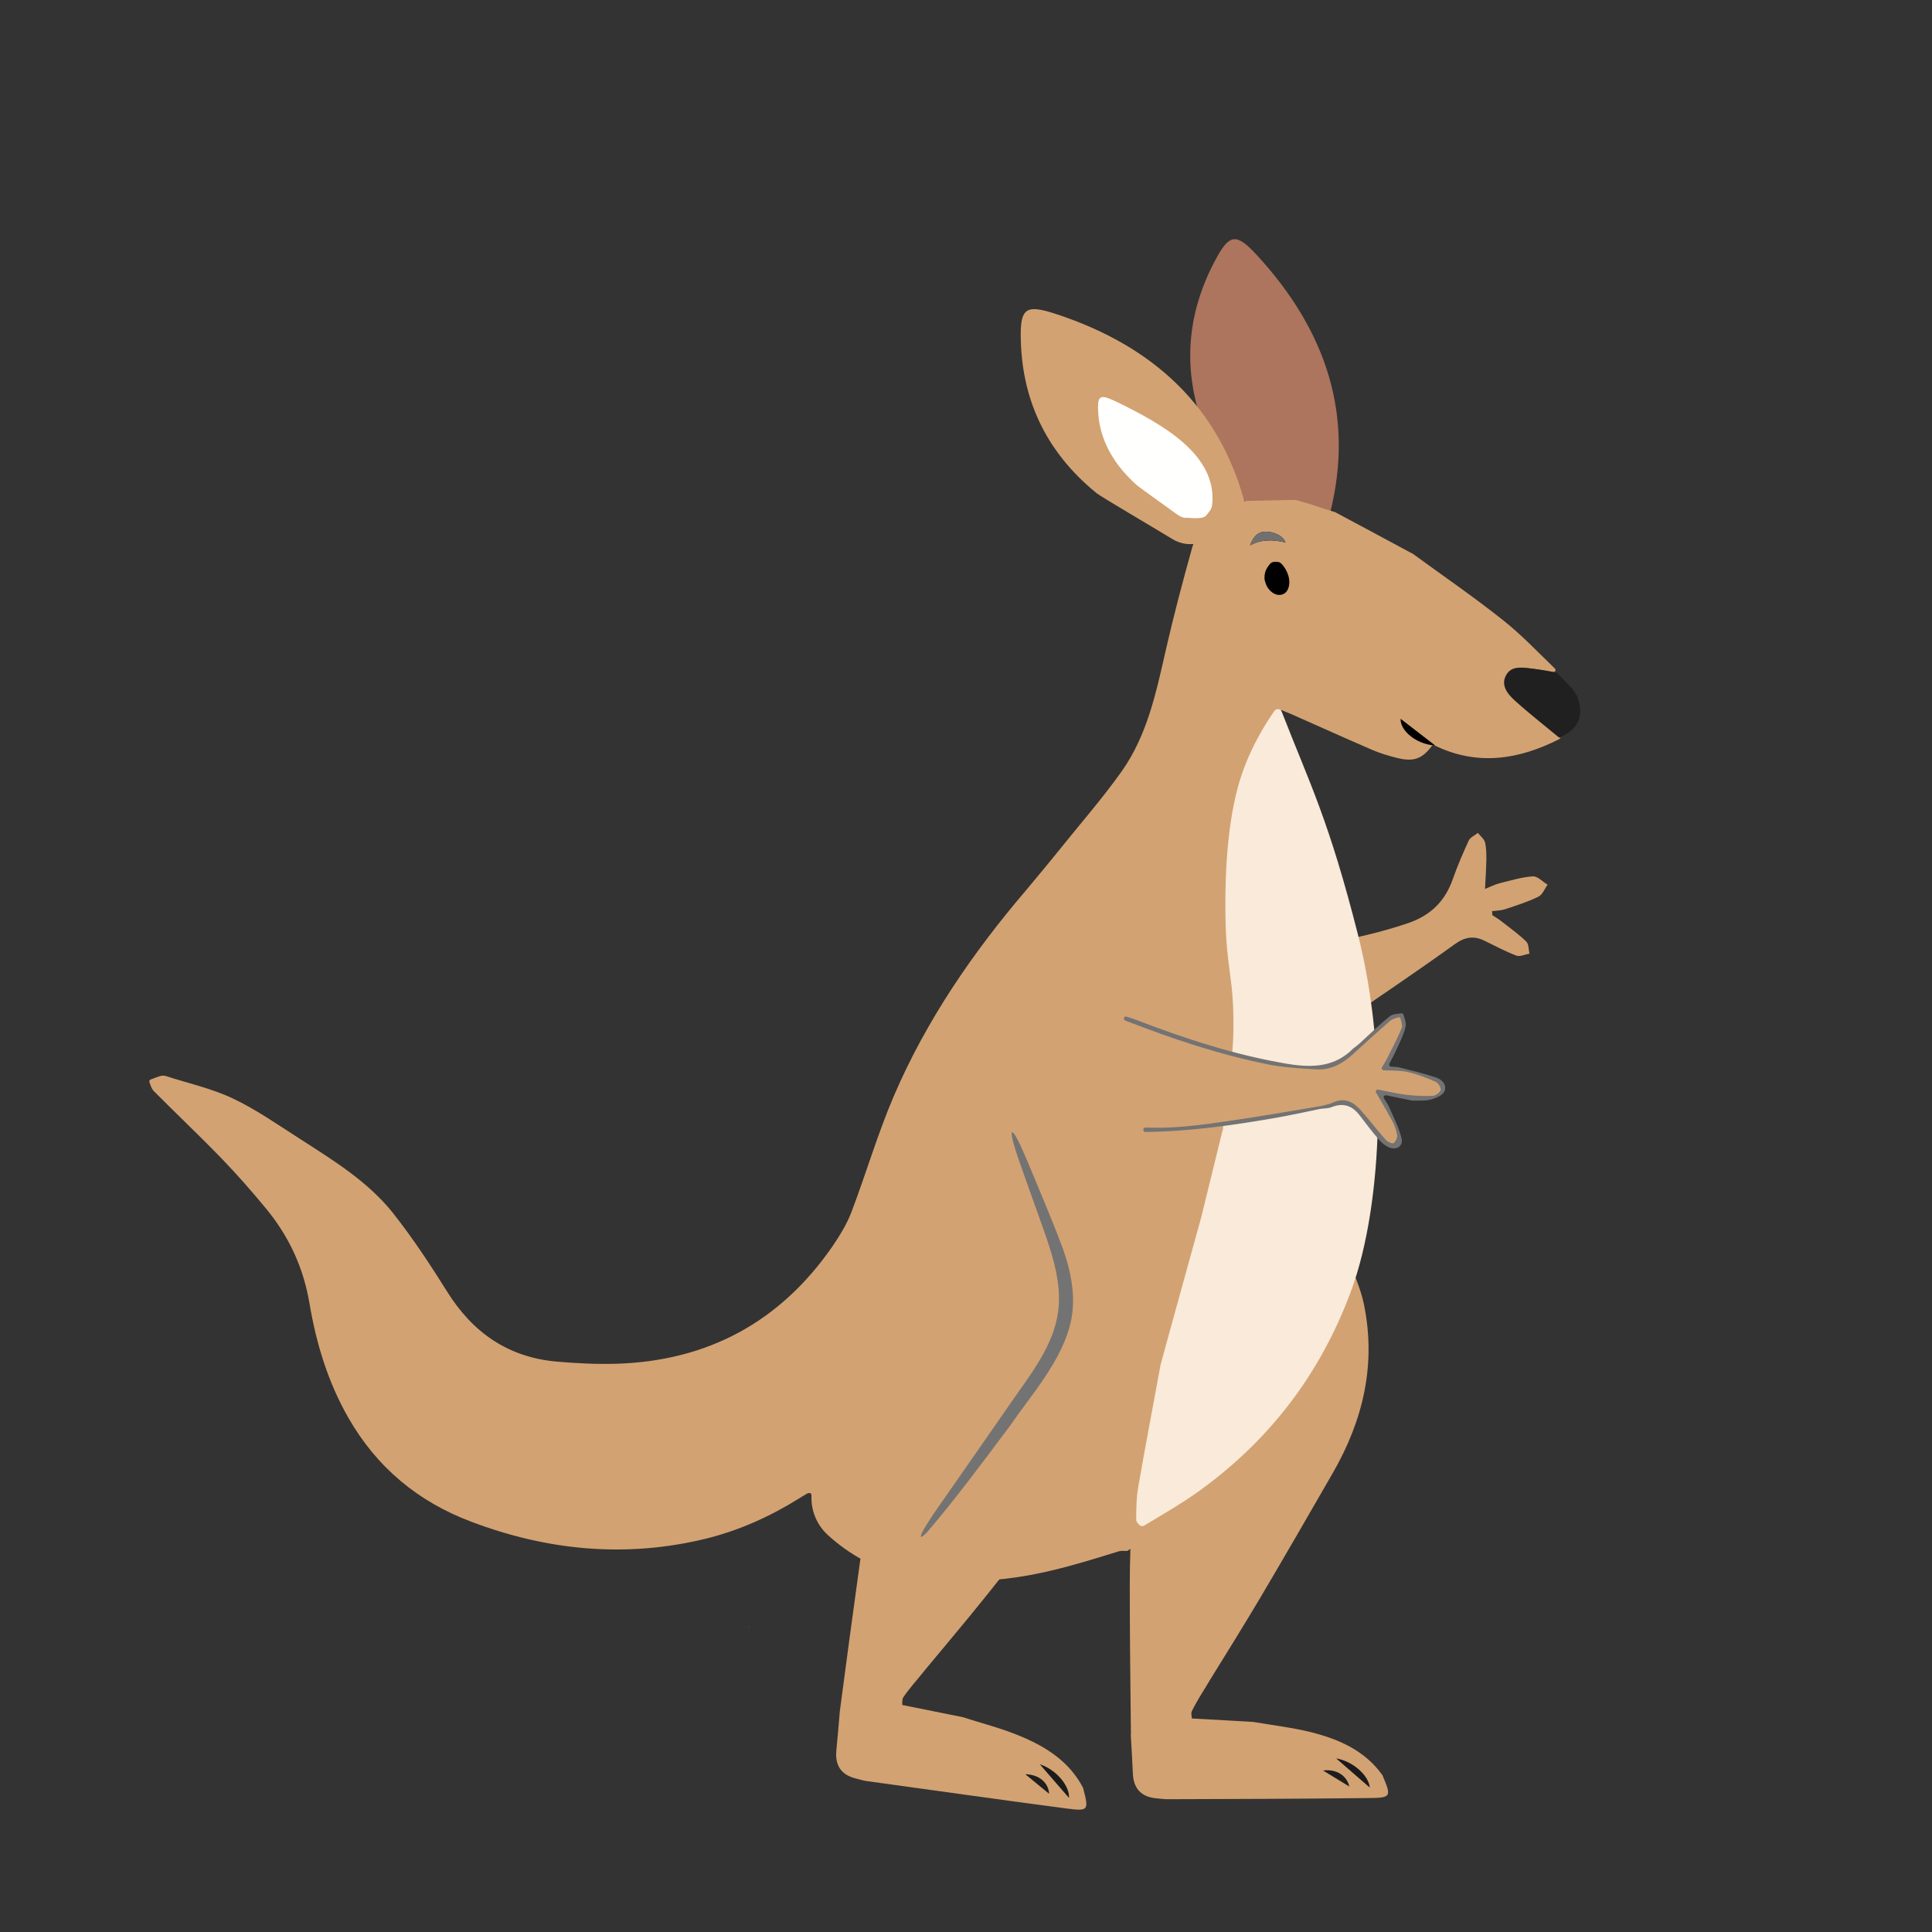 <svg width="87" height="87" viewBox="0 0 87 87" fill="none" xmlns="http://www.w3.org/2000/svg">
<rect x="0" y="0" width="87" height="87" fill="#333333" stroke="none"/>
<path d="M54.205 43.222C54.301 43.3 54.388 43.422 54.501 43.457C56.345 44.136 58.155 44.91 59.86 45.902C60.025 45.997 60.251 45.989 60.443 46.032C62.131 44.866 63.836 43.727 65.498 42.526C65.976 42.178 66.385 42.126 66.881 42.378C67.342 42.604 67.803 42.848 68.281 43.031C68.447 43.092 68.673 42.978 68.873 42.944C68.83 42.752 68.847 42.509 68.725 42.396C68.377 42.056 67.977 41.778 67.594 41.473C67.472 41.378 67.333 41.299 67.203 41.212C67.203 41.151 67.194 41.091 67.185 41.03C67.385 41.004 67.585 41.004 67.777 40.943C68.281 40.777 68.786 40.612 69.265 40.386C69.456 40.299 69.552 40.029 69.691 39.838C69.465 39.707 69.239 39.446 69.021 39.464C68.516 39.498 68.012 39.655 67.516 39.777C67.316 39.829 67.133 39.925 66.872 40.029C66.898 39.551 66.924 39.133 66.933 38.724C66.933 38.463 66.933 38.185 66.872 37.932C66.829 37.776 66.663 37.645 66.55 37.506C66.411 37.619 66.211 37.706 66.141 37.846C65.88 38.411 65.637 38.977 65.428 39.568C65.08 40.577 64.427 41.221 63.41 41.569C61.539 42.204 59.599 42.526 57.659 42.796C56.502 42.952 55.345 43.083 54.188 43.222H54.205Z" fill="#D3A272"/>
<path d="M50.919 78.097C50.953 78.689 50.988 79.272 51.014 79.863C51.043 80.536 51.385 80.907 52.041 80.977C52.215 80.994 52.398 81.02 52.572 81.02C55.582 81.012 58.592 81.003 61.602 80.968C62.663 80.96 62.663 80.916 62.255 79.942C61.463 78.828 60.297 78.323 59.036 78.001C58.183 77.793 57.304 77.688 56.434 77.54C55.512 77.488 54.59 77.436 53.668 77.384C53.668 77.279 53.624 77.149 53.668 77.062C53.772 76.836 53.903 76.627 54.024 76.409C54.172 76.174 54.32 75.931 54.459 75.696C55.216 74.469 55.982 73.243 56.721 71.999C57.835 70.119 58.922 68.231 60.01 66.344C61.385 63.96 61.985 61.428 61.411 58.696C61.289 58.113 61.037 57.548 60.845 56.974C60.749 57.13 60.61 57.278 60.549 57.452C59.323 60.984 57.235 63.89 54.181 66.074C53.381 66.648 52.511 67.126 51.675 67.648C51.432 67.805 51.197 67.953 50.953 68.11C50.927 69.188 50.875 70.258 50.875 71.337C50.875 73.591 50.901 75.844 50.927 78.097H50.919Z" fill="#D3A272"/>
<path d="M57.053 23.627C56.722 23.505 56.435 23.261 56.252 22.939C55.678 21.921 54.399 19.746 54.286 19.459C53.172 16.632 53.459 14.013 54.791 11.595C55.382 10.516 55.704 10.516 56.6 11.49C59.767 14.927 60.994 18.781 59.889 23.122C59.871 23.2 59.175 23.531 58.706 23.783C58.392 23.957 58.01 23.975 57.653 23.844L57.053 23.627Z" fill="#AD745E"/>
<path d="M40.836 70.425C41.106 70.112 41.393 69.816 41.645 69.494C42.184 68.798 42.715 68.085 43.255 67.389C43.281 67.354 43.324 67.336 43.368 67.319C43.428 67.232 43.481 67.145 43.542 67.049C43.733 66.814 43.933 66.588 44.116 66.345C45.021 65.092 45.943 63.848 46.83 62.578C47.848 61.125 47.944 59.559 47.291 57.949C46.56 56.131 45.795 54.321 45.047 52.512C44.995 52.398 44.925 52.285 44.76 52.207C44.803 52.407 44.838 52.616 44.899 52.807C45.508 54.53 46.108 56.261 46.752 57.975C47.37 59.62 47.23 61.133 46.178 62.569C45.195 63.909 44.264 65.301 43.315 66.666C42.541 67.78 41.767 68.894 40.992 70.007C40.914 70.12 40.845 70.251 40.853 70.442L40.836 70.425ZM56.304 24.55C56.739 24.312 57.267 24.271 57.888 24.428C57.81 24.158 57.401 23.941 57.001 23.941C56.679 23.941 56.461 24.123 56.296 24.55H56.304ZM56.957 25.985C57.114 26.159 57.261 26.473 57.435 26.481C57.792 26.516 57.87 26.142 57.827 25.881C57.792 25.663 57.601 25.315 57.453 25.298C57.096 25.263 57.087 25.62 56.966 25.977L56.957 25.985ZM61.994 30.866C61.968 31.405 62.716 32.023 63.552 32.067C63.012 31.649 62.49 31.249 61.994 30.866Z" fill="#8F8F8F"/>
<path d="M61.996 30.866C62.492 31.249 63.014 31.649 63.553 32.067C62.718 32.023 61.97 31.397 61.996 30.866ZM56.959 25.985C57.081 25.629 57.089 25.272 57.446 25.307C57.594 25.324 57.785 25.672 57.82 25.89C57.864 26.151 57.785 26.516 57.429 26.49C57.255 26.473 57.115 26.168 56.95 25.994L56.959 25.985ZM56.306 24.55C56.463 24.115 56.689 23.941 57.011 23.941C57.411 23.941 57.811 24.158 57.898 24.428C57.272 24.271 56.744 24.312 56.315 24.55H56.306ZM40.838 70.425C40.838 70.234 40.899 70.103 40.977 69.99C41.751 68.876 42.526 67.763 43.3 66.649C44.257 65.283 45.179 63.9 46.162 62.551C47.215 61.107 47.345 59.593 46.736 57.958C46.101 56.244 45.501 54.521 44.883 52.79C44.814 52.599 44.788 52.39 44.744 52.19C44.909 52.268 44.979 52.381 45.031 52.494C45.788 54.304 46.545 56.113 47.276 57.932C47.928 59.55 47.833 61.116 46.815 62.56C45.927 63.83 45.014 65.074 44.1 66.327C43.926 66.571 43.717 66.797 43.526 67.032C43.465 67.119 43.413 67.206 43.352 67.302C43.317 67.328 43.265 67.345 43.239 67.371C42.7 68.076 42.178 68.781 41.629 69.477C41.377 69.799 41.09 70.094 40.82 70.407L40.838 70.425Z" fill="#D3A272"/>
<path d="M41.78 71.129C45.286 71.425 47.479 70.755 50.376 69.859C50.48 69.824 50.611 69.841 50.733 69.841C50.75 69.841 50.767 69.841 50.785 69.824C50.985 69.694 51.194 69.563 51.394 69.433C51.437 69.406 51.446 69.337 51.411 69.302C51.333 69.215 51.246 69.128 51.246 69.041C51.246 68.545 51.255 68.032 51.342 67.545C51.655 65.735 52.003 63.925 52.334 62.116C52.481 61.576 52.621 61.046 52.769 60.506C53.238 58.827 53.699 57.148 54.169 55.469C54.169 55.452 54.169 55.434 54.169 55.417L55.074 51.876C55.1 51.754 55.126 51.624 55.144 51.493C55.318 49.988 55.605 48.483 55.631 46.978C55.666 44.55 55.5 42.114 55.465 39.687C55.448 38.574 55.666 37.486 56.04 36.433C56.275 35.772 56.466 35.094 56.684 34.432V34.406L56.944 33.971C57.179 33.432 57.414 32.91 57.649 32.379C57.649 32.362 57.658 32.344 57.649 32.327C57.641 32.257 57.623 32.179 57.614 32.083C57.606 32.014 57.675 31.962 57.736 31.988C57.884 32.049 57.997 32.092 58.119 32.144C59.346 32.684 60.564 33.24 61.799 33.771C62.164 33.928 62.547 34.041 62.939 34.137C63.661 34.311 64.044 34.171 64.479 33.589C64.505 33.554 64.548 33.545 64.592 33.562C66.506 34.502 68.385 34.215 70.212 33.284C70.273 33.258 70.282 33.18 70.229 33.136C69.586 32.605 68.924 32.092 68.315 31.535C68.002 31.257 67.698 30.865 67.95 30.413C68.185 29.987 68.655 30.065 69.064 30.117C69.359 30.152 69.655 30.204 69.942 30.256C70.029 30.274 70.082 30.169 70.021 30.108C69.255 29.369 68.516 28.586 67.68 27.925C66.358 26.872 64.957 25.915 63.591 24.915H63.574C62.417 24.288 61.26 23.671 60.103 23.053H60.085L59.459 22.853C59.302 22.8 59.137 22.748 58.98 22.696C58.885 22.67 58.711 22.618 58.693 22.618C58.58 22.583 58.45 22.531 58.328 22.513C58.293 22.513 58.258 22.513 58.223 22.513C57.519 22.531 56.814 22.54 56.109 22.557C55.779 22.731 55.448 22.905 55.117 23.07C54.952 23.157 54.787 23.244 54.622 23.323C54.474 23.401 54.317 23.453 54.221 23.592C54.117 23.749 54.03 23.914 53.943 24.071C53.839 24.253 53.752 24.436 53.691 24.636C53.264 26.167 52.855 27.707 52.499 29.265C52.064 31.179 51.664 33.101 50.515 34.728C49.645 35.955 48.645 37.095 47.705 38.269C47.444 38.591 47.183 38.913 46.922 39.226C46.696 39.505 46.461 39.774 46.235 40.053C43.825 42.871 41.728 45.916 40.258 49.336C39.518 51.058 38.996 52.868 38.327 54.616C38.118 55.156 37.796 55.669 37.465 56.156C35.116 59.532 31.871 61.281 27.773 61.411C26.877 61.437 25.973 61.394 25.076 61.315C22.884 61.124 21.283 60.01 20.126 58.149C19.369 56.939 18.578 55.739 17.69 54.616C16.55 53.19 14.993 52.241 13.479 51.267C12.496 50.641 11.539 49.962 10.486 49.466C9.538 49.014 8.486 48.787 7.476 48.457C7.398 48.431 7.294 48.431 7.215 48.457C7.067 48.5 6.928 48.561 6.78 48.613C6.737 48.631 6.711 48.683 6.728 48.727C6.78 48.874 6.824 49.031 6.928 49.135C7.946 50.162 8.999 51.154 10.008 52.198C10.695 52.911 11.348 53.659 11.974 54.416C13.009 55.669 13.671 57.087 13.94 58.714C14.245 60.515 14.776 62.255 15.689 63.847C16.968 66.083 18.838 67.632 21.231 68.528C24.659 69.824 28.174 70.163 31.767 69.293C33.254 68.928 34.638 68.31 35.943 67.501C36.082 67.414 36.221 67.327 36.36 67.249C36.378 67.24 36.404 67.231 36.439 67.231C36.491 67.231 36.543 67.266 36.543 67.327C36.543 67.327 36.543 67.327 36.543 67.336C36.508 68.006 36.778 68.667 37.274 69.119C38.118 69.894 39.632 70.946 41.798 71.129H41.78Z" fill="#D3A272"/>
<path d="M68.197 31.532C68.849 32.124 69.545 32.663 70.215 33.22C71.094 32.828 71.346 32.254 71.024 31.349C70.946 31.236 70.876 31.123 70.798 31.01C70.572 30.775 70.337 30.532 70.111 30.297C69.719 30.227 69.328 30.149 68.936 30.105C68.527 30.053 68.058 29.975 67.823 30.401C67.57 30.854 67.884 31.245 68.188 31.523L68.197 31.532Z" fill="#202020"/>
<path d="M55.062 50.93C55.062 50.93 55.062 50.913 55.062 50.904C55.236 49.399 55.523 47.903 55.54 46.398C55.575 43.97 55.218 43.709 55.184 41.282C55.166 40.168 55.166 37.584 55.74 35.453C56.184 33.817 57.028 32.521 57.393 32.008C57.48 31.895 57.663 31.912 57.715 32.043C58.985 35.305 59.838 36.906 61.16 42.126C62.483 47.346 62.309 54.149 60.847 58.117C59.386 62.084 56.958 65.033 53.905 67.208C53.148 67.747 52.33 68.209 51.529 68.696C51.451 68.739 51.355 68.731 51.295 68.661C51.225 68.583 51.164 68.513 51.164 68.435C51.164 67.939 51.173 67.425 51.26 66.938C51.573 65.129 51.921 63.319 52.252 61.51C52.252 61.51 52.252 61.501 52.252 61.492C52.4 60.961 52.539 60.431 52.687 59.9C53.156 58.212 53.617 56.524 54.087 54.837L55.053 50.904L55.062 50.93Z" fill="#F9EAD9"/>
<path d="M33.723 73.289C33.723 73.289 33.749 73.289 33.766 73.28C33.749 73.28 33.74 73.28 33.723 73.28V73.289Z" fill="#868686"/>
<path d="M33.723 73.289C33.723 73.289 33.749 73.289 33.766 73.28C33.749 73.28 33.74 73.28 33.723 73.28V73.289Z" fill="#8F8F8F"/>
<path d="M51.56 50.845L50.699 45.868L53.622 46.912L56.154 47.643L57.668 47.921L59.277 48.095L60.104 47.887L60.991 47.33L62.54 45.903L63.001 45.703L63.132 45.773L63.227 46.103L63.027 46.764L62.401 48L62.479 48.104L63.218 48.182L64.41 48.496L64.863 48.765L65.002 49.078L64.732 49.348L64.332 49.479L63.149 49.409L62.131 49.174L62.418 49.714L62.992 51.001L62.949 51.419L62.618 51.575L62.166 51.28L61.017 49.888L60.539 49.67L59.791 49.818L58.033 50.123L53.509 50.792L51.56 50.845Z" fill="#D3A272"/>
<path d="M51.498 50.947C51.498 50.947 51.541 50.973 51.559 50.973C53.577 50.955 55.561 50.668 57.544 50.32C58.179 50.207 58.814 50.068 59.441 49.937C59.615 49.911 59.797 49.92 59.954 49.859C60.493 49.642 60.894 49.789 61.233 50.233C61.52 50.607 61.798 50.981 62.112 51.338C62.242 51.486 62.416 51.625 62.599 51.686C62.929 51.791 63.199 51.582 63.112 51.251C62.99 50.773 62.764 50.329 62.564 49.877C62.503 49.746 62.425 49.624 62.321 49.459C62.277 49.389 62.338 49.311 62.416 49.32C62.851 49.407 63.225 49.485 63.599 49.563H63.617C63.878 49.555 64.147 49.581 64.4 49.52C64.635 49.459 64.939 49.346 65.035 49.163C65.183 48.867 64.939 48.606 64.661 48.519C64.121 48.337 63.565 48.206 63.008 48.067C62.903 48.041 62.79 48.041 62.642 48.032C62.581 48.032 62.538 47.962 62.564 47.902C62.703 47.632 62.825 47.406 62.929 47.171C63.069 46.866 63.225 46.553 63.295 46.222C63.33 46.057 63.251 45.874 63.199 45.692C63.191 45.648 63.147 45.622 63.103 45.631C62.921 45.657 62.712 45.657 62.59 45.761C62.12 46.136 61.685 46.562 61.242 46.971C61.146 47.058 61.042 47.136 60.937 47.214C60.119 48.05 59.102 48.084 58.057 47.919C55.656 47.528 53.359 46.771 51.097 45.901C50.976 45.857 50.845 45.814 50.715 45.779C50.61 45.753 50.567 45.909 50.663 45.953C52.768 46.771 54.908 47.493 57.127 47.936C57.831 48.076 58.562 48.11 59.276 48.154C59.919 48.197 60.45 47.902 60.911 47.484C61.468 46.979 62.025 46.466 62.59 45.979C62.686 45.892 62.825 45.857 62.956 45.814C63.008 45.796 63.06 45.822 63.069 45.874C63.103 46.022 63.164 46.179 63.121 46.292C62.921 46.779 62.669 47.249 62.434 47.719C62.381 47.823 62.312 47.928 62.233 48.058C62.199 48.119 62.233 48.189 62.303 48.197C62.703 48.215 63.06 48.197 63.399 48.276C63.826 48.371 64.243 48.537 64.643 48.711C64.757 48.763 64.896 48.972 64.878 49.076C64.852 49.189 64.661 49.337 64.53 49.346C64.139 49.363 63.73 49.346 63.338 49.302C62.929 49.25 62.521 49.154 62.059 49.067C61.981 49.05 61.929 49.137 61.964 49.198C62.233 49.659 62.477 50.077 62.703 50.494C62.808 50.686 62.877 50.903 62.912 51.112C62.929 51.234 62.851 51.399 62.755 51.477C62.712 51.512 62.503 51.434 62.425 51.347C62.173 51.077 61.946 50.79 61.712 50.503C61.555 50.32 61.407 50.138 61.25 49.964C60.911 49.598 60.528 49.415 60.024 49.65C59.841 49.737 59.632 49.763 59.432 49.816C58.414 49.981 57.396 50.164 56.378 50.32C54.786 50.555 53.203 50.842 51.585 50.773C51.489 50.773 51.446 50.886 51.524 50.947H51.498Z" fill="#737373"/>
<path d="M56.961 25.984C57.117 26.158 57.265 26.471 57.439 26.48C57.796 26.515 57.874 26.141 57.831 25.88C57.796 25.662 57.605 25.314 57.457 25.297C57.1 25.262 57.091 25.619 56.97 25.976L56.961 25.984Z" fill="#202020"/>
<path d="M56.302 24.55C56.737 24.312 57.264 24.271 57.885 24.428C57.807 24.158 57.398 23.941 56.998 23.941C56.676 23.941 56.458 24.123 56.293 24.55H56.302Z" fill="black"/>
<path d="M56.965 26.161C57.043 26.553 57.348 26.77 57.557 26.788C58 26.822 58.105 26.361 58.044 26.039C58 25.77 57.757 25.335 57.565 25.308C57.113 25.265 56.878 25.761 56.956 26.161H56.965Z" fill="black"/>
<path d="M63.071 32.369C63.045 32.908 63.793 33.526 64.628 33.569C64.089 33.152 63.567 32.752 63.071 32.369Z" fill="black"/>
<path d="M56.302 24.55C56.737 24.312 57.264 24.271 57.885 24.428C57.807 24.158 57.398 23.941 56.998 23.941C56.676 23.941 56.458 24.123 56.293 24.55H56.302Z" fill="#707070"/>
<path d="M60.168 79.182C60.725 79.67 61.195 80.07 61.682 80.496C61.638 79.957 60.934 79.313 60.168 79.182Z" fill="#1B1B1B"/>
<path d="M59.578 79.727C59.952 79.953 60.335 80.188 60.761 80.449C60.657 79.962 60.178 79.648 59.578 79.727Z" fill="#1E1E1E"/>
<path d="M37.818 77.073C37.765 77.656 37.722 78.247 37.661 78.83C37.597 79.503 37.884 79.921 38.522 80.083C38.696 80.127 38.862 80.179 39.036 80.205C42.02 80.614 44.995 81.04 47.979 81.432C49.032 81.571 49.041 81.536 48.771 80.509C48.145 79.3 47.057 78.63 45.856 78.143C45.047 77.812 44.186 77.595 43.351 77.325C42.446 77.142 41.541 76.96 40.628 76.777C40.636 76.673 40.619 76.542 40.663 76.455C40.793 76.246 40.958 76.055 41.115 75.855C41.298 75.637 41.472 75.429 41.646 75.211C42.568 74.097 43.499 73.001 44.404 71.87C45.769 70.165 47.118 68.451 48.458 66.729C50.154 64.562 51.111 62.144 50.92 59.351C50.876 58.751 50.711 58.159 50.607 57.568C50.485 57.707 50.337 57.837 50.25 57.994C48.536 61.317 46.065 63.901 42.733 65.624C41.854 66.076 40.932 66.433 40.027 66.824C39.766 66.946 39.505 67.059 39.253 67.181C39.07 68.242 38.87 69.295 38.722 70.365C38.409 72.601 38.113 74.837 37.818 77.064V77.073Z" fill="#D3A272"/>
<path d="M46.824 79.448C47.311 80.005 47.712 80.475 48.138 80.962C48.173 80.423 47.564 79.683 46.824 79.448Z" fill="#1B1B1B"/>
<path d="M46.172 79.896C46.511 80.174 46.859 80.461 47.242 80.775C47.216 80.27 46.781 79.905 46.172 79.896Z" fill="#1E1E1E"/>
<path d="M53.83 24.483C53.482 24.544 53.108 24.466 52.794 24.274C51.794 23.665 49.619 22.395 49.375 22.204C47.018 20.281 45.982 17.862 45.965 15.104C45.956 13.878 46.235 13.712 47.496 14.121C51.942 15.566 54.9 18.323 56.057 22.656C56.074 22.734 55.639 23.361 55.352 23.813C55.161 24.118 54.839 24.326 54.465 24.387L53.839 24.492L53.83 24.483Z" fill="#D3A272"/>
<path d="M53.413 23.324C53.23 23.315 53.082 23.228 52.925 23.107C52.412 22.732 51.307 21.949 51.177 21.836C49.976 20.749 49.454 19.574 49.445 18.348C49.445 17.808 49.584 17.765 50.228 18.069C52.499 19.165 54.804 20.531 54.587 22.715C54.561 22.95 54.448 23.046 54.309 23.22C54.213 23.333 53.934 23.341 53.743 23.333L53.421 23.315L53.413 23.324Z" fill="#FFFFFD"/>
<path d="M41.482 69.114C41.421 69.271 41.526 69.227 41.752 68.992C43.048 67.478 44.24 65.86 45.441 64.26C46.406 62.859 47.65 61.475 48.138 59.84C48.52 58.587 48.251 57.256 47.798 56.055C47.372 54.916 46.893 53.811 46.432 52.688C46.284 52.358 45.71 50.888 45.562 50.992C45.519 51.14 45.719 51.775 45.858 52.175C46.276 53.393 46.728 54.594 47.146 55.812C47.468 56.769 47.746 57.761 47.676 58.779C47.581 60.353 46.572 61.667 45.675 62.946C44.51 64.616 43.352 66.295 42.187 67.957C41.961 68.288 41.612 68.792 41.482 69.105V69.114Z" fill="#737373"/>
</svg>
